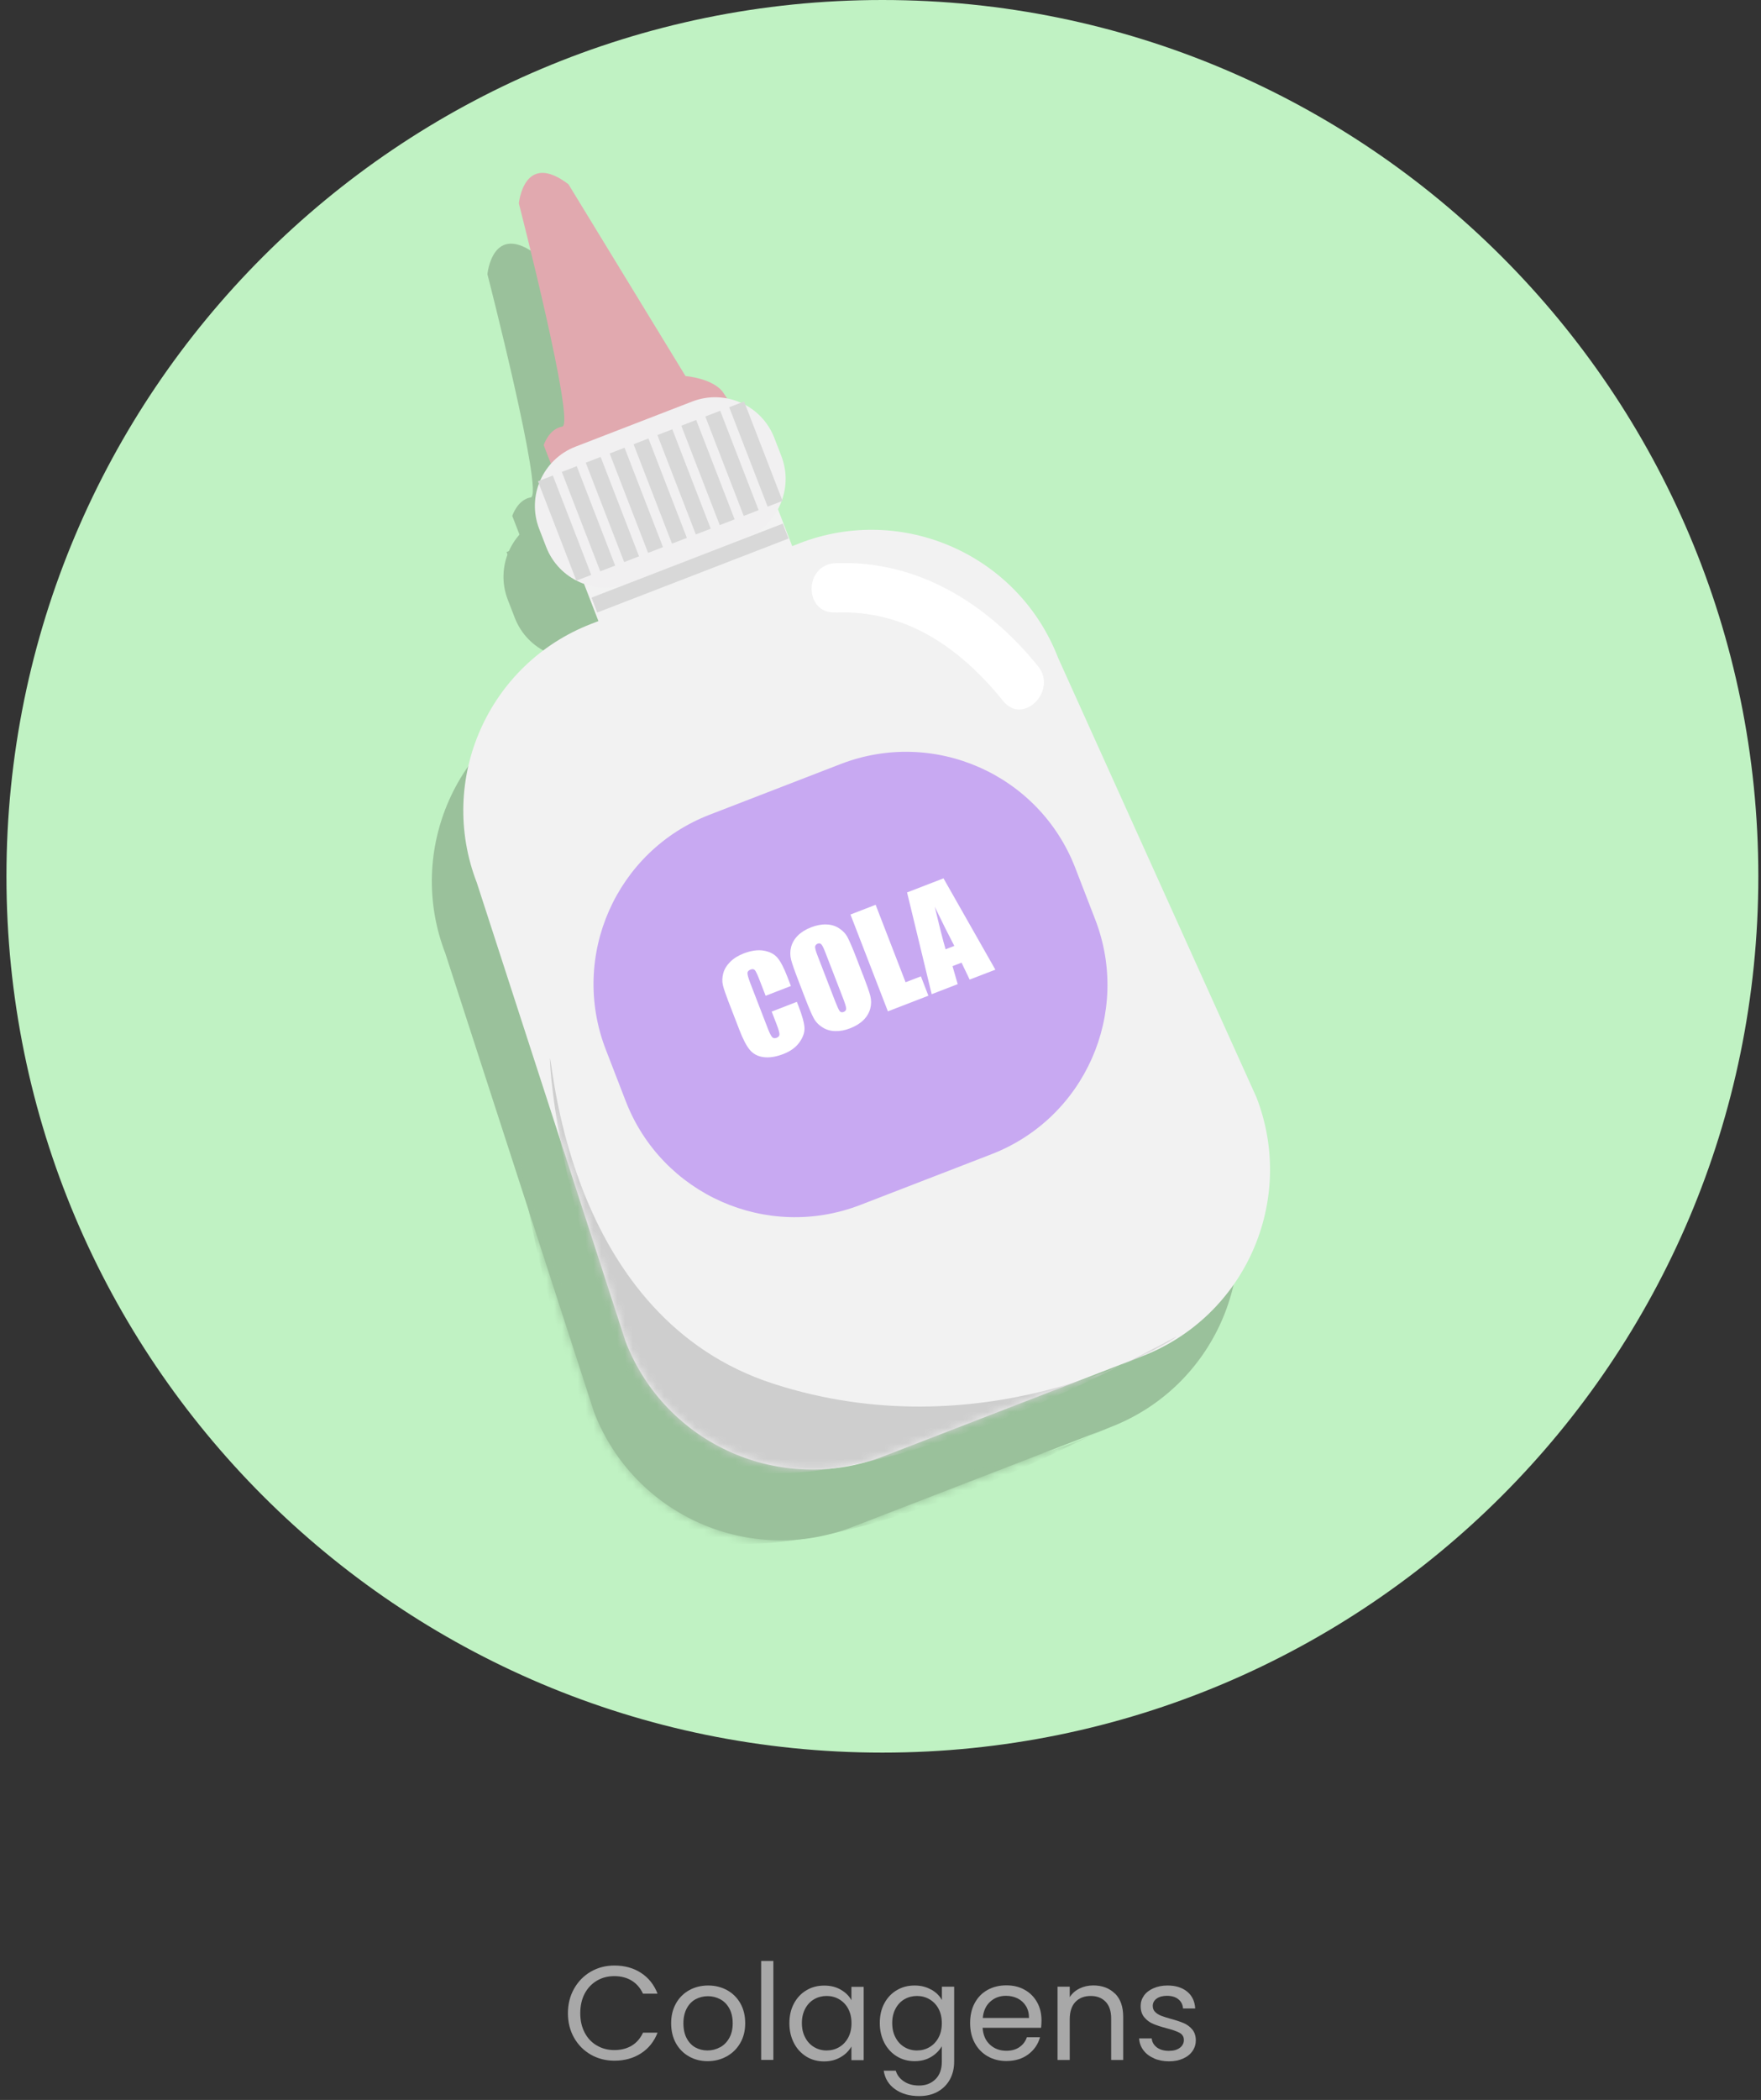 <svg width="224" height="267" viewBox="0 0 224 267" fill="none" xmlns="http://www.w3.org/2000/svg">
<rect x="0" y="0" width="224" height="267" fill="#333333" stroke="none"/>
<path d="M73.02 252.86C73.54 251.94 74.25 251.21 75.15 250.69C76.05 250.17 77.05 249.91 78.15 249.91C79.44 249.91 80.57 250.22 81.53 250.84C82.49 251.46 83.2 252.35 83.64 253.49H81.79C81.46 252.78 80.99 252.23 80.37 251.84C79.75 251.46 79.01 251.26 78.15 251.26C77.29 251.26 76.58 251.45 75.92 251.84C75.26 252.23 74.75 252.77 74.37 253.48C74 254.19 73.81 255.02 73.81 255.97C73.81 256.92 74 257.73 74.37 258.44C74.74 259.15 75.26 259.7 75.92 260.08C76.58 260.47 77.32 260.66 78.15 260.66C78.98 260.66 79.75 260.47 80.37 260.09C80.99 259.71 81.46 259.16 81.79 258.45H83.64C83.2 259.58 82.5 260.46 81.53 261.08C80.57 261.7 79.44 262.01 78.15 262.01C77.05 262.01 76.05 261.75 75.15 261.24C74.25 260.72 73.54 260.01 73.02 259.09C72.5 258.17 72.24 257.13 72.24 255.98C72.24 254.83 72.5 253.78 73.02 252.86Z" fill="#A8A8A8"/>
<path d="M87.64 261.47C86.93 261.07 86.38 260.51 85.97 259.78C85.57 259.05 85.37 258.2 85.37 257.24C85.37 256.28 85.58 255.45 85.99 254.72C86.4 253.99 86.97 253.43 87.68 253.04C88.39 252.65 89.19 252.45 90.08 252.45C90.97 252.45 91.76 252.65 92.48 253.04C93.19 253.43 93.76 253.99 94.17 254.71C94.58 255.43 94.79 256.28 94.79 257.24C94.79 258.2 94.58 259.05 94.15 259.78C93.73 260.51 93.15 261.07 92.42 261.47C91.69 261.87 90.89 262.07 90.01 262.07C89.13 262.07 88.35 261.87 87.64 261.47ZM91.57 260.32C92.06 260.06 92.45 259.67 92.75 259.15C93.05 258.63 93.2 257.99 93.2 257.25C93.2 256.51 93.05 255.87 92.76 255.35C92.47 254.83 92.08 254.44 91.6 254.19C91.12 253.94 90.61 253.81 90.05 253.81C89.49 253.81 88.97 253.94 88.49 254.19C88.02 254.44 87.64 254.83 87.36 255.35C87.08 255.87 86.93 256.51 86.93 257.25C86.93 257.99 87.07 258.65 87.35 259.17C87.63 259.69 88 260.08 88.46 260.33C88.92 260.58 89.43 260.71 89.99 260.71C90.55 260.71 91.07 260.58 91.55 260.32H91.57Z" fill="#A8A8A8"/>
<path d="M98.37 249.33V261.91H96.82V249.33H98.37Z" fill="#A8A8A8"/>
<path d="M101 254.72C101.39 254 101.92 253.44 102.59 253.05C103.26 252.65 104.01 252.46 104.84 252.46C105.67 252.46 106.36 252.64 106.96 252.99C107.56 253.34 108.01 253.78 108.3 254.32V252.62H109.86V261.94H108.3V260.21C107.99 260.75 107.54 261.21 106.93 261.56C106.32 261.92 105.62 262.1 104.81 262.1C104 262.1 103.23 261.9 102.57 261.49C101.91 261.08 101.37 260.51 100.99 259.77C100.61 259.03 100.41 258.19 100.41 257.25C100.41 256.31 100.6 255.46 100.99 254.74L101 254.72ZM107.89 255.4C107.61 254.88 107.22 254.48 106.74 254.2C106.26 253.92 105.73 253.78 105.15 253.78C104.57 253.78 104.04 253.92 103.57 254.19C103.09 254.46 102.71 254.86 102.43 255.38C102.15 255.9 102 256.51 102 257.22C102 257.93 102.14 258.55 102.43 259.08C102.71 259.61 103.09 260.01 103.57 260.29C104.05 260.57 104.57 260.71 105.15 260.71C105.73 260.71 106.26 260.57 106.74 260.29C107.22 260.01 107.6 259.61 107.89 259.08C108.17 258.55 108.31 257.94 108.31 257.24C108.31 256.54 108.17 255.93 107.89 255.4Z" fill="#A8A8A8"/>
<path d="M118.46 252.97C119.07 253.32 119.52 253.76 119.81 254.3V252.6H121.37V262.12C121.37 262.97 121.19 263.73 120.83 264.39C120.47 265.05 119.95 265.57 119.28 265.95C118.61 266.32 117.82 266.51 116.92 266.51C115.7 266.51 114.68 266.22 113.86 265.64C113.04 265.06 112.56 264.27 112.41 263.28H113.94C114.11 263.85 114.46 264.3 114.99 264.65C115.52 265 116.16 265.17 116.91 265.17C117.76 265.17 118.45 264.9 118.99 264.37C119.53 263.84 119.8 263.09 119.8 262.13V260.17C119.49 260.71 119.04 261.17 118.44 261.53C117.84 261.89 117.14 262.07 116.33 262.07C115.52 262.07 114.75 261.87 114.08 261.46C113.41 261.05 112.88 260.48 112.49 259.74C112.11 259 111.91 258.16 111.91 257.22C111.91 256.28 112.1 255.43 112.49 254.71C112.88 253.99 113.41 253.43 114.08 253.04C114.75 252.64 115.5 252.45 116.33 252.45C117.16 252.45 117.84 252.63 118.45 252.98L118.46 252.97ZM119.38 255.4C119.1 254.88 118.71 254.48 118.23 254.2C117.75 253.92 117.22 253.78 116.64 253.78C116.06 253.78 115.53 253.92 115.06 254.19C114.58 254.46 114.2 254.86 113.92 255.38C113.64 255.9 113.49 256.51 113.49 257.22C113.49 257.93 113.63 258.55 113.92 259.08C114.2 259.61 114.58 260.01 115.06 260.29C115.54 260.57 116.06 260.71 116.64 260.71C117.22 260.71 117.75 260.57 118.23 260.29C118.71 260.01 119.09 259.61 119.38 259.08C119.66 258.55 119.8 257.94 119.8 257.24C119.8 256.54 119.66 255.93 119.38 255.4Z" fill="#A8A8A8"/>
<path d="M132.44 257.83H124.99C125.05 258.75 125.36 259.46 125.93 259.98C126.5 260.5 127.2 260.75 128.01 260.75C128.68 260.75 129.24 260.59 129.68 260.28C130.13 259.97 130.44 259.55 130.62 259.03H132.29C132.04 259.93 131.54 260.65 130.79 261.21C130.04 261.77 129.11 262.05 128 262.05C127.12 262.05 126.33 261.85 125.63 261.45C124.93 261.05 124.39 260.49 123.99 259.76C123.59 259.03 123.4 258.18 123.4 257.22C123.4 256.26 123.59 255.41 123.98 254.69C124.37 253.96 124.91 253.41 125.6 253.02C126.3 252.63 127.1 252.43 128.01 252.43C128.92 252.43 129.68 252.62 130.36 253.01C131.04 253.39 131.56 253.93 131.93 254.6C132.3 255.27 132.48 256.04 132.48 256.89C132.48 257.18 132.46 257.5 132.43 257.82L132.44 257.83ZM130.5 255.06C130.24 254.64 129.88 254.31 129.44 254.09C128.99 253.87 128.5 253.76 127.95 253.76C127.17 253.76 126.5 254.01 125.95 254.51C125.4 255.01 125.09 255.7 125.01 256.58H130.89C130.89 255.99 130.76 255.48 130.5 255.06Z" fill="#A8A8A8"/>
<path d="M141.82 253.46C142.52 254.15 142.87 255.13 142.87 256.43V261.92H141.34V256.65C141.34 255.72 141.11 255.01 140.64 254.52C140.17 254.03 139.54 253.78 138.74 253.78C137.94 253.78 137.28 254.03 136.79 254.54C136.31 255.05 136.07 255.79 136.07 256.77V261.92H134.52V252.6H136.07V253.93C136.38 253.45 136.79 253.09 137.32 252.83C137.85 252.57 138.43 252.44 139.06 252.44C140.19 252.44 141.11 252.78 141.81 253.47L141.82 253.46Z" fill="#A8A8A8"/>
<path d="M146.78 261.7C146.21 261.46 145.77 261.12 145.44 260.68C145.11 260.24 144.93 259.74 144.9 259.18H146.5C146.54 259.64 146.76 260.02 147.15 260.32C147.54 260.61 148.05 260.76 148.69 260.76C149.28 260.76 149.74 260.63 150.08 260.37C150.42 260.11 150.59 259.78 150.59 259.38C150.59 258.98 150.41 258.67 150.05 258.47C149.69 258.27 149.13 258.08 148.37 257.88C147.68 257.7 147.12 257.51 146.68 257.33C146.24 257.14 145.87 256.87 145.56 256.5C145.25 256.13 145.09 255.65 145.09 255.05C145.09 254.57 145.23 254.14 145.51 253.74C145.79 253.34 146.2 253.03 146.72 252.8C147.24 252.57 147.84 252.45 148.51 252.45C149.54 252.45 150.37 252.71 151.01 253.23C151.64 253.75 151.98 254.47 152.03 255.37H150.48C150.45 254.88 150.25 254.49 149.89 254.2C149.53 253.91 149.05 253.76 148.45 253.76C147.9 253.76 147.45 253.88 147.12 254.12C146.79 254.36 146.63 254.67 146.63 255.05C146.63 255.36 146.73 255.61 146.93 255.81C147.13 256.01 147.38 256.17 147.68 256.29C147.98 256.41 148.4 256.54 148.93 256.69C149.6 256.87 150.14 257.05 150.56 257.23C150.98 257.41 151.34 257.67 151.64 258.02C151.94 258.37 152.1 258.83 152.11 259.4C152.11 259.91 151.97 260.37 151.69 260.78C151.41 261.19 151.01 261.51 150.49 261.74C149.97 261.97 149.38 262.09 148.71 262.09C148 262.09 147.36 261.97 146.79 261.72L146.78 261.7Z" fill="#A8A8A8"/>
<path d="M112.24 222.84C173.776 222.84 223.66 172.956 223.66 111.42C223.66 49.884 173.776 0 112.24 0C50.705 0 0.82 49.884 0.82 111.42C0.82 172.956 50.705 222.84 112.24 222.84Z" fill="#C0F2C3"/>
<path d="M97.68 78.09L96.77 78.44L93.96 71.17L69.31 80.7L72.12 87.97L71.21 88.32C58.1 93.39 51.58 108.12 56.65 121.23L75.57 179.57C80.64 192.68 95.37 199.2 108.48 194.13L141.27 181.45C154.38 176.38 160.9 161.65 155.83 148.54L130.59 92.64C125.52 79.53 110.79 73.01 97.68 78.08V78.09Z" fill="#9AC19B"/>
<mask id="mask0_466_3173" style="mask-type:luminance" maskUnits="userSpaceOnUse" x="54" y="71" width="104" height="125">
<path d="M97.68 78.09L96.77 78.44L93.96 71.17L69.31 80.7L72.12 87.97L71.21 88.32C58.1 93.39 51.58 108.12 56.65 121.23L75.57 179.57C80.64 192.68 95.37 199.2 108.48 194.13L141.27 181.45C154.38 176.38 160.9 161.65 155.83 148.54L130.59 92.64C125.52 79.53 110.79 73.01 97.68 78.08V78.09Z" fill="white"/>
</mask>
<g mask="url(#mask0_466_3173)">
<path d="M65.96 143.59C66.38 144.53 68.47 176.55 94.35 184.93C120.58 193.42 143.09 180.82 145.56 179.03C148.04 177.25 87.57 213.27 76.89 186.19C66.21 159.12 65.95 143.59 65.95 143.59H65.96Z" fill="#9AC19B"/>
</g>
<path d="M102.92 106.155L86.253 112.6C74.364 117.197 68.453 130.562 73.05 142.45L75.585 149.007C80.182 160.896 93.547 166.807 105.435 162.21L122.103 155.766C133.992 151.169 139.903 137.804 135.306 125.915L132.771 119.358C128.173 107.469 114.809 101.558 102.92 106.155Z" fill="#9AC19B"/>
<path d="M67.24 70.97L65.16 65.6C65.16 65.6 65.81 63.53 67.52 63.24C69.22 62.95 62 34.87 62 34.87C62 34.87 62.62 28.09 68.31 32.43L83.2 56.82C83.2 56.82 86.74 57.08 88.02 58.95C89.3 60.82 89.71 61.93 89.71 61.93L67.25 70.98L67.24 70.97Z" fill="#9AC19B"/>
<path d="M84.05 60.061L69.211 65.799C65.049 67.408 62.979 72.087 64.589 76.249L65.479 78.552C67.089 82.715 71.767 84.784 75.93 83.175L90.769 77.437C94.931 75.827 97.001 71.149 95.391 66.987L94.5 64.683C92.891 60.521 88.212 58.451 84.05 60.061Z" fill="#9AC19B"/>
<path d="M66.326 69.457L64.433 70.189L69.319 82.827L71.213 82.095L66.326 69.457Z" fill="#9AC19B"/>
<path d="M69.366 68.28L67.472 69.012L72.359 81.65L74.253 80.918L69.366 68.28Z" fill="#9AC19B"/>
<path d="M72.396 67.103L70.502 67.835L75.389 80.473L77.282 79.741L72.396 67.103Z" fill="#9AC19B"/>
<path d="M75.439 65.925L73.546 66.657L78.432 79.295L80.326 78.563L75.439 65.925Z" fill="#9AC19B"/>
<path d="M78.479 64.748L76.586 65.48L81.472 78.118L83.366 77.386L78.479 64.748Z" fill="#9AC19B"/>
<path d="M81.522 63.581L79.629 64.313L84.516 76.951L86.409 76.219L81.522 63.581Z" fill="#9AC19B"/>
<path d="M84.562 62.404L82.669 63.136L87.556 75.774L89.449 75.042L84.562 62.404Z" fill="#9AC19B"/>
<path d="M87.615 61.222L85.722 61.955L90.609 74.593L92.502 73.861L87.615 61.222Z" fill="#9AC19B"/>
<path d="M90.645 60.045L88.751 60.778L93.638 73.416L95.532 72.684L90.645 60.045Z" fill="#9AC19B"/>
<path d="M95.566 75.586L71.232 84.995L71.964 86.888L96.298 77.479L95.566 75.586Z" fill="#9AC19B"/>
<path d="M102.26 86.88C111.25 86.51 118.17 91.41 123.61 98.14C126.14 101.28 130.55 96.82 128.04 93.71C121.62 85.77 112.75 80.18 102.26 80.61C98.24 80.78 98.22 87.04 102.26 86.87V86.88Z" fill="#9AC19B"/>
<path d="M96.59 134.37L93.39 135.61L92.56 133.47C92.32 132.85 92.13 132.47 92.01 132.34C91.88 132.21 91.7 132.19 91.47 132.28C91.21 132.38 91.07 132.54 91.08 132.75C91.08 132.96 91.2 133.38 91.44 134.01L93.65 139.73C93.88 140.33 94.07 140.7 94.21 140.86C94.35 141.02 94.55 141.04 94.79 140.95C95.03 140.86 95.15 140.71 95.15 140.5C95.15 140.29 95.02 139.84 94.76 139.17L94.16 137.62L97.36 136.38L97.55 136.86C98.04 138.13 98.3 139.07 98.33 139.68C98.36 140.28 98.14 140.9 97.68 141.54C97.22 142.18 96.54 142.67 95.63 143.02C94.69 143.38 93.85 143.51 93.11 143.41C92.37 143.31 91.79 142.99 91.36 142.47C90.93 141.95 90.48 141.08 90.02 139.87L88.63 136.27C88.29 135.38 88.06 134.71 87.95 134.24C87.84 133.77 87.86 133.28 88 132.75C88.14 132.22 88.44 131.74 88.88 131.3C89.32 130.86 89.89 130.5 90.59 130.23C91.53 129.87 92.38 129.74 93.14 129.87C93.89 130 94.47 130.29 94.88 130.76C95.28 131.23 95.71 132.04 96.15 133.19L96.6 134.36L96.59 134.37Z" fill="#9AC19B"/>
<path d="M105.77 132.95C106.25 134.19 106.56 135.07 106.7 135.61C106.84 136.15 106.84 136.69 106.7 137.23C106.56 137.77 106.27 138.26 105.84 138.69C105.41 139.12 104.84 139.47 104.15 139.74C103.49 140 102.86 140.12 102.25 140.1C101.64 140.09 101.09 139.93 100.61 139.62C100.12 139.31 99.75 138.92 99.49 138.43C99.23 137.95 98.86 137.07 98.37 135.8L97.56 133.69C97.08 132.45 96.77 131.57 96.63 131.03C96.49 130.49 96.49 129.95 96.63 129.41C96.77 128.87 97.06 128.38 97.49 127.95C97.92 127.52 98.49 127.17 99.18 126.9C99.84 126.65 100.47 126.52 101.08 126.54C101.69 126.55 102.24 126.71 102.72 127.02C103.2 127.33 103.58 127.72 103.83 128.21C104.08 128.7 104.46 129.57 104.95 130.84L105.76 132.95H105.77ZM101 130.14C100.78 129.57 100.61 129.21 100.48 129.08C100.36 128.94 100.19 128.91 100 128.99C99.83 129.06 99.73 129.17 99.69 129.33C99.65 129.49 99.75 129.89 100 130.53L102.22 136.28C102.5 136.99 102.7 137.43 102.82 137.57C102.94 137.71 103.11 137.75 103.32 137.66C103.54 137.58 103.64 137.42 103.63 137.21C103.62 136.99 103.47 136.52 103.19 135.8L101 130.14Z" fill="#9AC19B"/>
<path d="M107.38 124.04L111.19 133.89L113.14 133.14L114.09 135.6L108.94 137.59L104.18 125.28L107.38 124.04Z" fill="#9AC19B"/>
<path d="M116.02 120.69L122.61 132.29L119.34 133.55L118.31 131.4L117.16 131.84L117.82 134.13L114.51 135.41L111.38 122.47L116.01 120.68L116.02 120.69ZM117.39 129.27C116.69 127.94 115.86 126.28 114.9 124.29C115.49 126.77 115.95 128.58 116.28 129.7L117.38 129.27H117.39Z" fill="#9AC19B"/>
<path d="M101.68 69.09L100.77 69.44L97.96 62.17L73.31 71.7L76.12 78.97L75.21 79.32C62.1 84.39 55.58 99.12 60.65 112.23L79.57 170.57C84.64 183.68 99.37 190.2 112.48 185.13L145.27 172.45C158.38 167.38 164.9 152.65 159.83 139.54L134.59 83.64C129.52 70.53 114.79 64.01 101.68 69.08V69.09Z" fill="#F2F2F2"/>
<mask id="mask1_466_3173" style="mask-type:luminance" maskUnits="userSpaceOnUse" x="58" y="62" width="104" height="125">
<path d="M101.68 69.09L100.77 69.44L97.96 62.17L73.31 71.7L76.12 78.97L75.21 79.32C62.1 84.39 55.58 99.12 60.65 112.23L79.57 170.57C84.64 183.68 99.37 190.2 112.48 185.13L145.27 172.45C158.38 167.38 164.9 152.65 159.83 139.54L134.59 83.64C129.52 70.53 114.79 64.01 101.68 69.08V69.09Z" fill="white"/>
</mask>
<g mask="url(#mask1_466_3173)">
<path d="M69.96 134.59C70.38 135.53 72.47 167.55 98.35 175.93C124.58 184.42 147.09 171.82 149.56 170.03C152.04 168.25 91.57 204.27 80.89 177.19C70.21 150.12 69.95 134.59 69.95 134.59H69.96Z" fill="#CECECE"/>
</g>
<path d="M106.925 97.148L90.257 103.593C78.369 108.19 72.457 121.555 77.055 133.443L79.59 140C84.187 151.889 97.552 157.8 109.44 153.203L126.108 146.759C137.997 142.162 143.908 128.797 139.311 116.908L136.775 110.351C132.178 98.462 118.814 92.551 106.925 97.148Z" fill="#C8A9F2"/>
<path d="M71.24 61.97L69.16 56.6C69.16 56.6 69.81 54.53 71.52 54.24C73.22 53.95 66 25.87 66 25.87C66 25.87 66.62 19.09 72.31 23.43L87.2 47.82C87.2 47.82 90.74 48.08 92.02 49.95C93.3 51.82 93.71 52.93 93.71 52.93L71.25 61.98L71.24 61.97Z" fill="#E1A9AF"/>
<path d="M88.045 51.054L73.206 56.791C69.044 58.401 66.974 63.08 68.584 67.242L69.474 69.546C71.084 73.708 75.763 75.777 79.925 74.168L94.764 68.43C98.926 66.82 100.996 62.142 99.386 57.98L98.495 55.676C96.886 51.514 92.207 49.444 88.045 51.054Z" fill="#F1F0F1"/>
<path d="M70.321 60.46L68.427 61.192L73.314 73.83L75.208 73.098L70.321 60.46Z" fill="#D8D8D8"/>
<path d="M73.361 59.273L71.467 60.005L76.354 72.643L78.248 71.911L73.361 59.273Z" fill="#D8D8D8"/>
<path d="M76.401 58.096L74.507 58.828L79.394 71.466L81.287 70.734L76.401 58.096Z" fill="#D8D8D8"/>
<path d="M79.444 56.928L77.551 57.66L82.438 70.299L84.331 69.566L79.444 56.928Z" fill="#D8D8D8"/>
<path d="M82.484 55.751L80.591 56.483L85.477 69.121L87.371 68.389L82.484 55.751Z" fill="#D8D8D8"/>
<path d="M85.517 54.584L83.624 55.316L88.511 67.954L90.404 67.222L85.517 54.584Z" fill="#D8D8D8"/>
<path d="M88.557 53.397L86.664 54.129L91.551 66.767L93.444 66.035L88.557 53.397Z" fill="#D8D8D8"/>
<path d="M91.61 52.225L89.717 52.958L94.603 65.596L96.497 64.864L91.61 52.225Z" fill="#D8D8D8"/>
<path d="M94.65 51.048L92.757 51.781L97.643 64.419L99.537 63.687L94.65 51.048Z" fill="#D8D8D8"/>
<path d="M99.571 66.579L75.237 75.988L75.969 77.881L100.303 68.472L99.571 66.579Z" fill="#D8D8D8"/>
<path d="M106.26 77.88C115.25 77.51 122.17 82.41 127.61 89.14C130.14 92.28 134.55 87.82 132.04 84.71C125.62 76.77 116.75 71.18 106.26 71.61C102.24 71.78 102.22 78.04 106.26 77.87V77.88Z" fill="white"/>
<path d="M100.59 125.37L97.39 126.61L96.56 124.47C96.32 123.85 96.13 123.47 96.01 123.34C95.88 123.21 95.7 123.19 95.47 123.28C95.21 123.38 95.07 123.54 95.08 123.75C95.08 123.96 95.2 124.38 95.44 125.01L97.65 130.73C97.88 131.33 98.07 131.7 98.21 131.86C98.35 132.02 98.55 132.04 98.79 131.95C99.03 131.86 99.15 131.71 99.15 131.5C99.15 131.29 99.02 130.84 98.76 130.17L98.16 128.62L101.36 127.38L101.55 127.86C102.04 129.13 102.3 130.07 102.33 130.68C102.36 131.28 102.14 131.9 101.68 132.54C101.22 133.18 100.54 133.67 99.63 134.02C98.69 134.38 97.85 134.51 97.11 134.41C96.37 134.31 95.79 133.99 95.36 133.47C94.93 132.95 94.48 132.08 94.02 130.87L92.63 127.27C92.29 126.38 92.06 125.71 91.95 125.24C91.84 124.77 91.86 124.28 92 123.75C92.14 123.22 92.44 122.74 92.88 122.3C93.32 121.86 93.89 121.5 94.59 121.23C95.53 120.87 96.38 120.74 97.14 120.87C97.89 121 98.47 121.29 98.88 121.76C99.28 122.23 99.71 123.04 100.15 124.19L100.6 125.36L100.59 125.37Z" fill="white"/>
<path d="M109.77 123.95C110.25 125.19 110.56 126.07 110.7 126.61C110.84 127.15 110.84 127.69 110.7 128.23C110.56 128.77 110.27 129.26 109.84 129.69C109.41 130.12 108.84 130.47 108.15 130.74C107.49 131 106.86 131.12 106.25 131.1C105.64 131.09 105.09 130.93 104.61 130.62C104.12 130.31 103.75 129.92 103.49 129.43C103.23 128.95 102.86 128.07 102.37 126.8L101.56 124.69C101.08 123.45 100.77 122.57 100.63 122.03C100.49 121.49 100.49 120.95 100.63 120.41C100.77 119.87 101.06 119.38 101.49 118.95C101.92 118.52 102.49 118.17 103.18 117.9C103.84 117.65 104.47 117.52 105.08 117.54C105.69 117.55 106.24 117.71 106.72 118.02C107.2 118.33 107.58 118.72 107.83 119.21C108.08 119.7 108.46 120.57 108.95 121.84L109.76 123.95H109.77ZM105 121.14C104.78 120.57 104.61 120.21 104.48 120.08C104.36 119.94 104.19 119.91 104 119.99C103.83 120.06 103.73 120.17 103.69 120.33C103.65 120.49 103.75 120.89 104 121.53L106.22 127.28C106.5 127.99 106.7 128.43 106.82 128.57C106.94 128.71 107.11 128.75 107.32 128.66C107.54 128.58 107.64 128.42 107.63 128.21C107.62 127.99 107.47 127.52 107.19 126.8L105 121.14Z" fill="white"/>
<path d="M111.38 115.04L115.19 124.89L117.14 124.14L118.09 126.6L112.94 128.59L108.18 116.28L111.38 115.04Z" fill="white"/>
<path d="M120.02 111.69L126.61 123.29L123.34 124.55L122.31 122.4L121.16 122.84L121.82 125.13L118.51 126.41L115.38 113.47L120.01 111.68L120.02 111.69ZM121.39 120.27C120.69 118.94 119.86 117.28 118.9 115.29C119.49 117.77 119.95 119.58 120.28 120.7L121.38 120.27H121.39Z" fill="white"/>
</svg>
